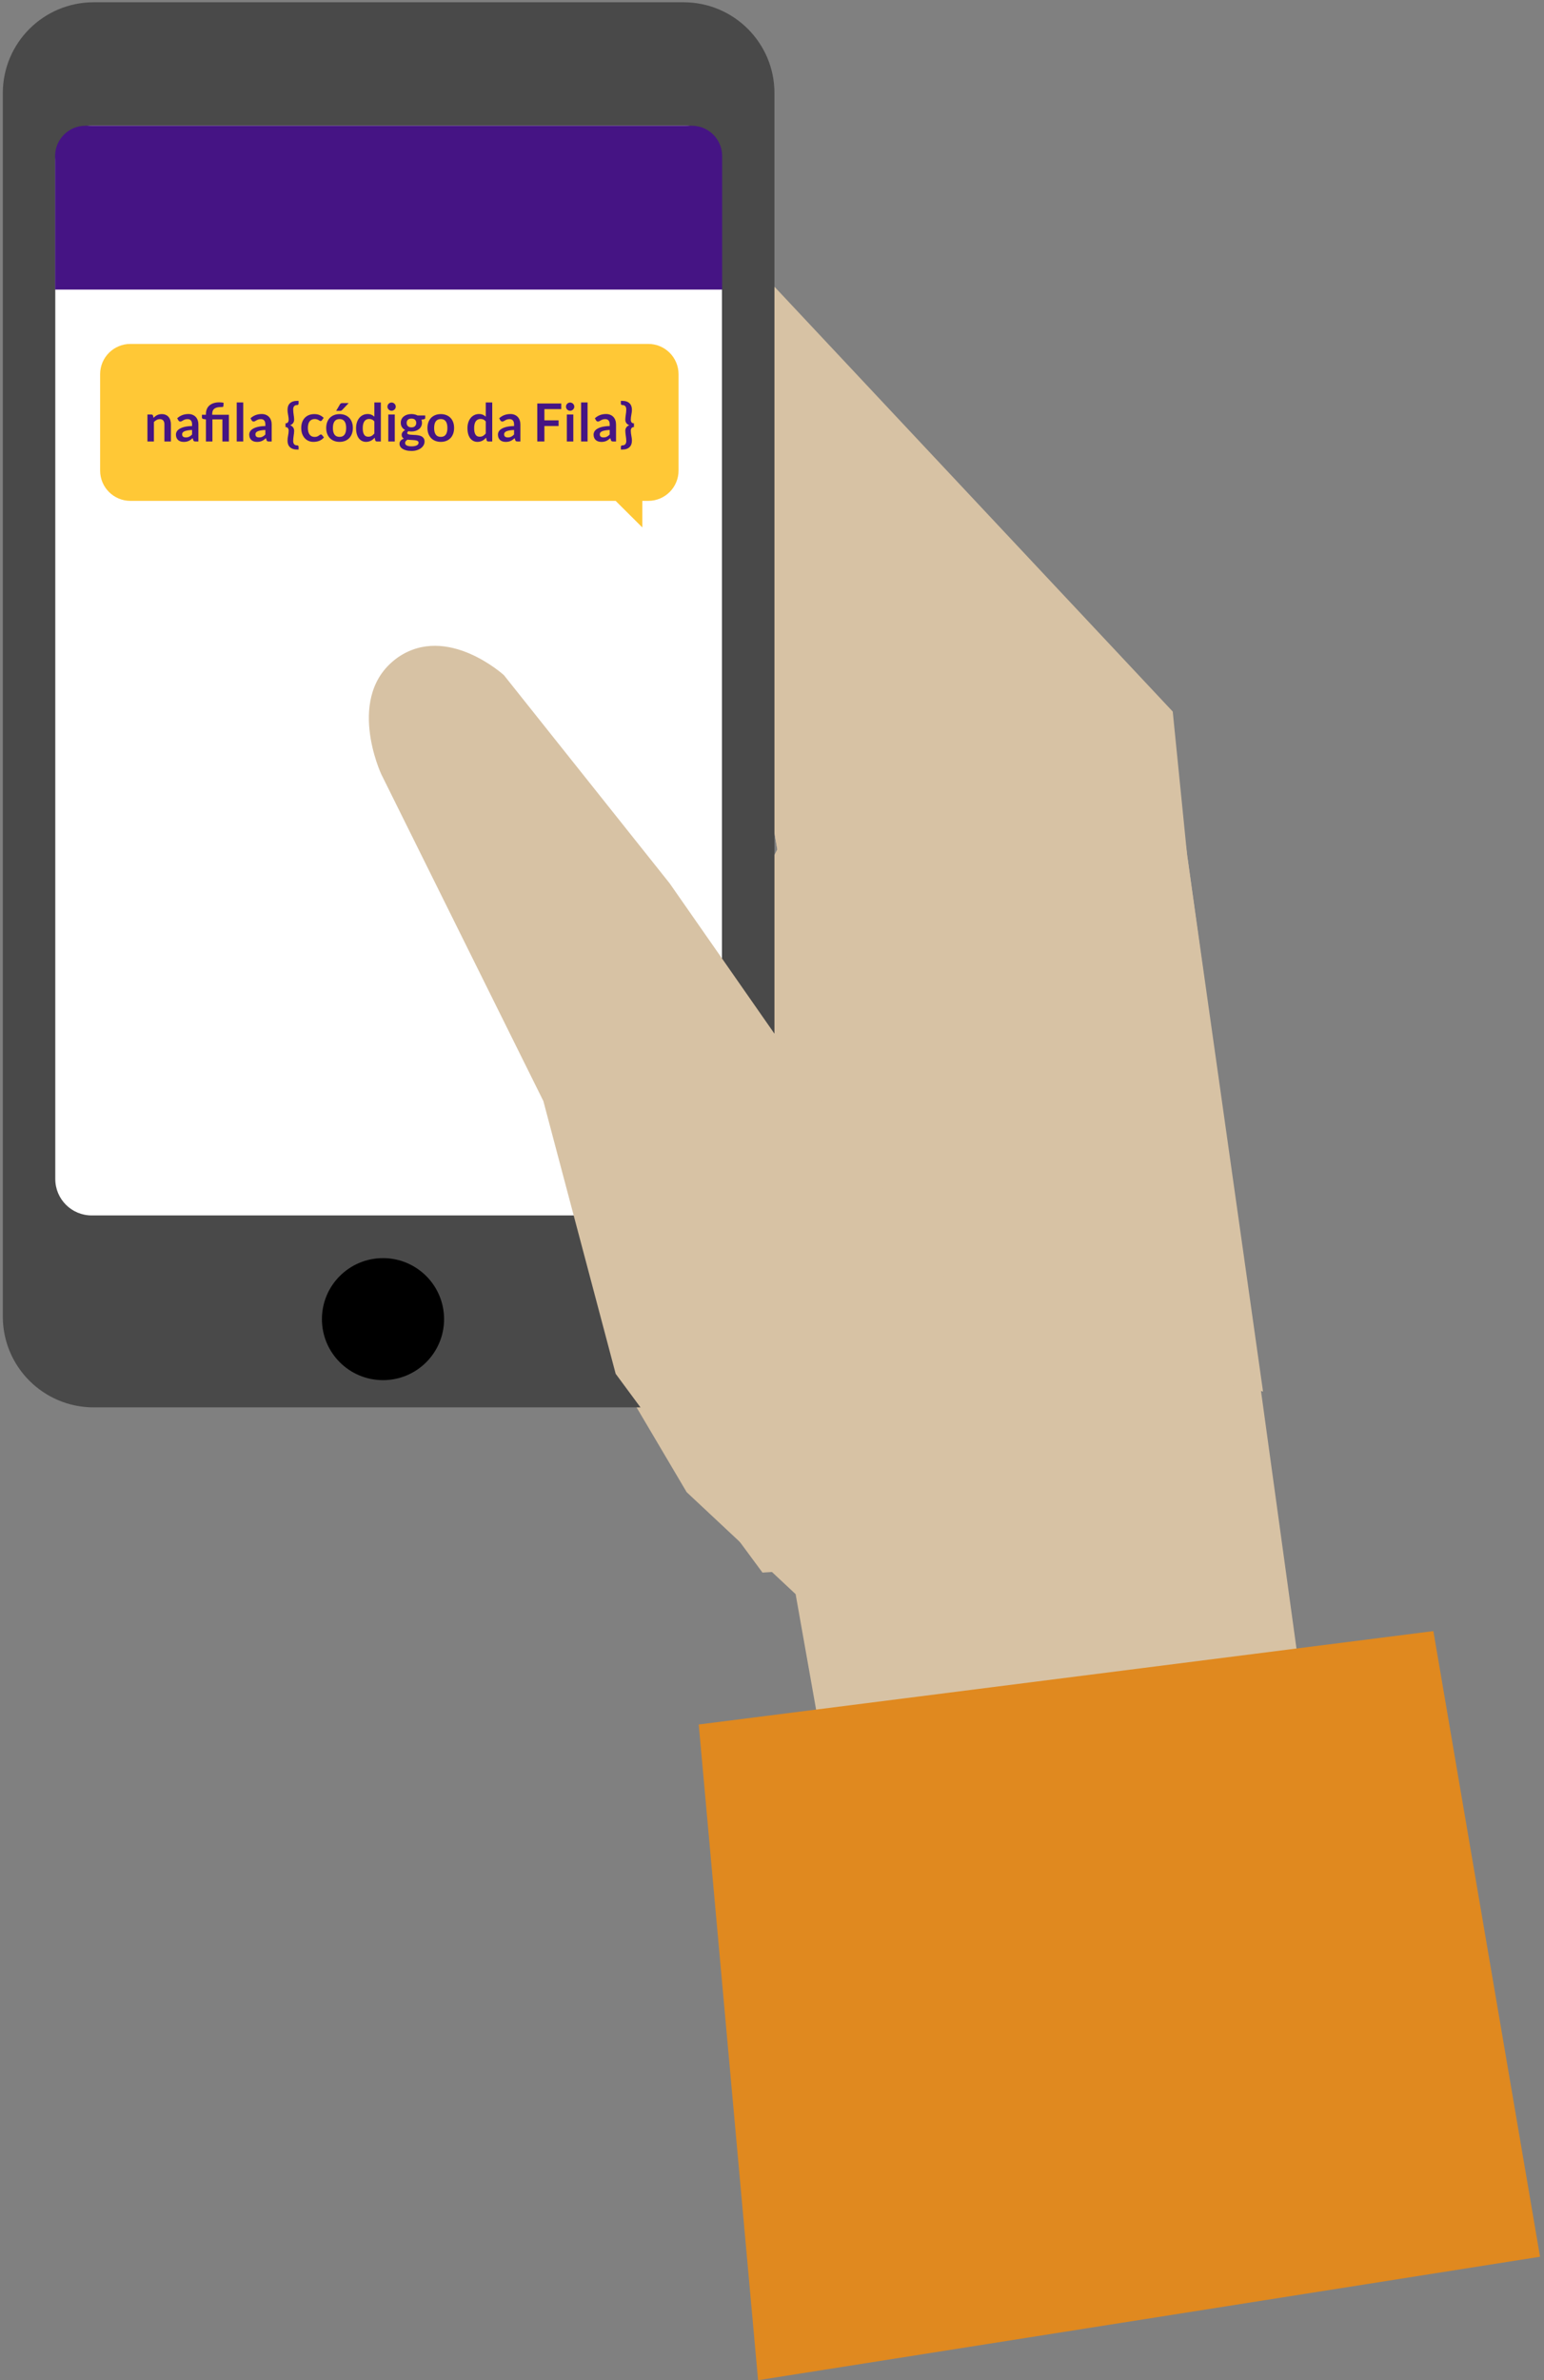 <svg width="375" height="578" viewBox="0 0 375 578" fill="none" xmlns="http://www.w3.org/2000/svg">
<rect x="0" y="0" width="375" height="578" fill="#808080" stroke="none"/>
<path d="M170.465 98.707L285.307 185.662L317.97 422.735L200.969 430.734L193.238 387.118L166.774 362.353L136.27 310.737L188.781 206.252L170.465 98.707Z" fill="#D7C2A4"/>
<path d="M206.404 107.82L288.445 208.549L306.761 337.937C297.568 334.876 288.932 336.963 278.903 337.38C260.078 337.691 241.307 339.505 222.771 342.806C201.878 346.841 181.681 349.763 161.136 352.406L136.482 310.668L225.139 210.148L206.404 107.82Z" fill="#D7C2A4"/>
<path d="M169.708 50.014L284.829 172.794L293.743 261.696L188.79 206.254L169.987 95.926L169.708 95.439V50.014Z" fill="#D7C2A4"/>
<path d="M22.762 0.553H166.019C178.211 0.553 188.096 10.426 188.096 22.604V319.711C188.096 331.89 178.211 341.763 166.019 341.763H22.762C10.569 341.763 0.685 331.89 0.685 319.711V22.604C0.685 10.426 10.569 0.553 22.762 0.553Z" fill="#494949"/>
<path d="M22.272 30.533H166.504C171.389 30.533 175.349 34.489 175.349 39.368V286.319C175.349 291.198 171.389 295.153 166.504 295.153H22.272C17.387 295.153 13.428 291.198 13.428 286.319V39.368C13.428 34.489 17.387 30.533 22.272 30.533Z" fill="white"/>
<path d="M93.021 335.152C84.829 335.152 78.187 328.518 78.187 320.335C78.187 312.151 84.829 305.518 93.021 305.518C101.214 305.518 107.855 312.151 107.855 320.335C107.855 328.518 101.214 335.152 93.021 335.152Z" fill="black"/>
<path d="M169.704 418.768L348.131 396.09L374.038 548.017L184.12 577.999L169.704 418.768Z" fill="#E0891F"/>
<path d="M229.976 378.936L185.192 381.885L149.532 333.608L131.969 267.377L92.603 188.013C92.603 188.013 83.615 168.8 96.668 159.619C108.629 151.389 122.391 163.954 122.391 163.954L162.626 214.486L229.71 310.708C229.71 310.708 244.18 376.14 229.976 378.936Z" fill="#D7C2A4"/>
<path fill-rule="evenodd" clip-rule="evenodd" d="M20.742 30.535C16.678 30.535 13.383 33.83 13.383 37.894V45.639H13.383V70.323H175.393V53.408C175.393 53.399 175.393 53.39 175.393 53.382V37.894C175.393 33.83 172.099 30.535 168.034 30.535H20.742Z" fill="#451484"/>
<path fill-rule="evenodd" clip-rule="evenodd" d="M31.677 83.516C27.612 83.516 24.317 86.81 24.317 90.875V114.272C24.317 118.337 27.612 121.631 31.677 121.631H149.522L156.001 128.08V121.631H157.443C161.507 121.631 164.802 118.337 164.802 114.272V90.875C164.802 86.81 161.507 83.516 157.443 83.516H31.677Z" fill="#FFC836"/>
<path d="M35.807 107.206V100.663H36.77C36.974 100.663 37.108 100.758 37.172 100.95L37.28 101.466C37.412 101.33 37.55 101.207 37.694 101.096C37.843 100.986 37.998 100.89 38.16 100.809C38.326 100.729 38.502 100.667 38.69 100.624C38.877 100.582 39.081 100.561 39.302 100.561C39.659 100.561 39.976 100.622 40.252 100.746C40.528 100.865 40.758 101.035 40.941 101.256C41.128 101.473 41.268 101.734 41.362 102.04C41.46 102.342 41.508 102.676 41.508 103.042V107.206H39.933V103.042C39.933 102.642 39.84 102.334 39.653 102.117C39.47 101.896 39.193 101.785 38.823 101.785C38.551 101.785 38.296 101.847 38.058 101.97C37.82 102.094 37.595 102.261 37.382 102.474V107.206H35.807Z" fill="#451583"/>
<path d="M48.184 107.206H47.476C47.328 107.206 47.211 107.185 47.126 107.143C47.041 107.096 46.977 107.005 46.934 106.868L46.794 106.403C46.628 106.552 46.465 106.683 46.303 106.798C46.146 106.909 45.982 107.002 45.812 107.079C45.642 107.155 45.461 107.213 45.27 107.251C45.078 107.289 44.866 107.309 44.632 107.309C44.355 107.309 44.1 107.272 43.867 107.2C43.633 107.124 43.431 107.011 43.261 106.862C43.095 106.713 42.965 106.528 42.872 106.307C42.778 106.086 42.731 105.829 42.731 105.535C42.731 105.289 42.795 105.046 42.923 104.808C43.054 104.566 43.271 104.349 43.573 104.158C43.875 103.962 44.277 103.801 44.779 103.673C45.28 103.546 45.903 103.473 46.647 103.456V103.074C46.647 102.636 46.554 102.312 46.367 102.104C46.184 101.892 45.916 101.785 45.563 101.785C45.308 101.785 45.095 101.815 44.925 101.875C44.755 101.934 44.606 102.002 44.479 102.079C44.355 102.151 44.241 102.217 44.134 102.276C44.028 102.336 43.911 102.366 43.784 102.366C43.677 102.366 43.586 102.338 43.509 102.283C43.433 102.227 43.371 102.159 43.324 102.079L43.037 101.575C43.79 100.886 44.698 100.542 45.761 100.542C46.144 100.542 46.484 100.605 46.781 100.733C47.083 100.856 47.338 101.031 47.547 101.256C47.755 101.477 47.912 101.743 48.019 102.053C48.129 102.364 48.184 102.704 48.184 103.074V107.206ZM45.123 106.224C45.285 106.224 45.433 106.209 45.569 106.18C45.706 106.15 45.833 106.105 45.952 106.046C46.075 105.986 46.192 105.914 46.303 105.829C46.418 105.74 46.532 105.635 46.647 105.516V104.413C46.188 104.434 45.803 104.475 45.493 104.534C45.187 104.589 44.94 104.662 44.753 104.751C44.566 104.84 44.432 104.944 44.351 105.064C44.275 105.183 44.236 105.312 44.236 105.453C44.236 105.729 44.317 105.927 44.479 106.046C44.645 106.165 44.859 106.224 45.123 106.224Z" fill="#451583"/>
<path d="M50.014 107.206V101.849L49.446 101.76C49.323 101.738 49.223 101.696 49.147 101.632C49.074 101.568 49.038 101.479 49.038 101.364V100.72H50.014V100.51C50.014 100.11 50.08 99.74 50.212 99.4C50.344 99.055 50.543 98.758 50.811 98.507C51.079 98.256 51.417 98.061 51.825 97.92C52.234 97.776 52.716 97.703 53.273 97.703C53.452 97.703 53.635 97.714 53.822 97.735C54.009 97.752 54.17 97.782 54.306 97.825L54.255 98.641C54.247 98.739 54.194 98.798 54.096 98.82C53.998 98.837 53.877 98.845 53.732 98.845C53.32 98.845 52.973 98.881 52.693 98.954C52.416 99.026 52.191 99.134 52.017 99.279C51.847 99.419 51.723 99.598 51.647 99.814C51.575 100.027 51.538 100.276 51.538 100.561V100.72H55.595V107.206H54.019V101.843H51.589V107.206H50.014Z" fill="#451583"/>
<path d="M59.072 97.729V107.206H57.496V97.729H59.072Z" fill="#451583"/>
<path d="M65.985 107.206H65.277C65.129 107.206 65.012 107.185 64.927 107.143C64.841 107.096 64.778 107.005 64.735 106.868L64.595 106.403C64.429 106.552 64.265 106.683 64.104 106.798C63.946 106.909 63.783 107.002 63.613 107.079C63.443 107.155 63.262 107.213 63.071 107.251C62.879 107.289 62.667 107.309 62.433 107.309C62.156 107.309 61.901 107.272 61.667 107.2C61.434 107.124 61.232 107.011 61.062 106.862C60.896 106.713 60.766 106.528 60.672 106.307C60.579 106.086 60.532 105.829 60.532 105.535C60.532 105.289 60.596 105.046 60.724 104.808C60.855 104.566 61.072 104.349 61.374 104.158C61.676 103.962 62.078 103.801 62.579 103.673C63.081 103.546 63.704 103.473 64.448 103.456V103.074C64.448 102.636 64.355 102.312 64.168 102.104C63.985 101.892 63.717 101.785 63.364 101.785C63.109 101.785 62.896 101.815 62.726 101.875C62.556 101.934 62.407 102.002 62.28 102.079C62.156 102.151 62.042 102.217 61.935 102.276C61.829 102.336 61.712 102.366 61.584 102.366C61.478 102.366 61.387 102.338 61.31 102.283C61.234 102.227 61.172 102.159 61.125 102.079L60.838 101.575C61.591 100.886 62.499 100.542 63.562 100.542C63.944 100.542 64.284 100.605 64.582 100.733C64.884 100.856 65.139 101.031 65.347 101.256C65.556 101.477 65.713 101.743 65.819 102.053C65.93 102.364 65.985 102.704 65.985 103.074V107.206ZM62.924 106.224C63.085 106.224 63.234 106.209 63.37 106.18C63.506 106.15 63.634 106.105 63.753 106.046C63.876 105.986 63.993 105.914 64.104 105.829C64.219 105.74 64.333 105.635 64.448 105.516V104.413C63.989 104.434 63.604 104.475 63.294 104.534C62.988 104.589 62.741 104.662 62.554 104.751C62.367 104.84 62.233 104.944 62.152 105.064C62.076 105.183 62.037 105.312 62.037 105.453C62.037 105.729 62.118 105.927 62.28 106.046C62.446 106.165 62.66 106.224 62.924 106.224Z" fill="#451583"/>
<path d="M70.109 104.592C70.109 104.332 70.047 104.122 69.924 103.96C69.805 103.794 69.612 103.711 69.344 103.711V102.799C69.612 102.799 69.805 102.719 69.924 102.557C70.047 102.391 70.109 102.179 70.109 101.919C70.109 101.719 70.094 101.522 70.064 101.326C70.039 101.126 70.007 100.926 69.969 100.727C69.935 100.527 69.903 100.327 69.873 100.127C69.848 99.923 69.835 99.717 69.835 99.508C69.835 99.185 69.882 98.892 69.975 98.628C70.069 98.36 70.211 98.131 70.403 97.939C70.598 97.748 70.843 97.601 71.136 97.499C71.434 97.393 71.782 97.34 72.182 97.34H72.52V98.041C72.52 98.097 72.507 98.146 72.482 98.188C72.46 98.226 72.431 98.258 72.392 98.284C72.358 98.309 72.322 98.328 72.284 98.341C72.246 98.354 72.212 98.36 72.182 98.36H72.125C71.827 98.36 71.6 98.454 71.442 98.641C71.285 98.828 71.206 99.085 71.206 99.413C71.206 99.647 71.219 99.872 71.244 100.089C71.27 100.301 71.296 100.51 71.321 100.714C71.351 100.914 71.378 101.111 71.404 101.307C71.429 101.502 71.442 101.7 71.442 101.9C71.442 102.062 71.419 102.215 71.372 102.359C71.329 102.504 71.264 102.636 71.174 102.755C71.089 102.869 70.985 102.972 70.862 103.061C70.743 103.15 70.607 103.216 70.454 103.259C70.607 103.305 70.743 103.373 70.862 103.463C70.985 103.548 71.089 103.65 71.174 103.769C71.264 103.888 71.329 104.02 71.372 104.164C71.419 104.309 71.442 104.46 71.442 104.617C71.442 104.817 71.429 105.015 71.404 105.21C71.378 105.406 71.351 105.606 71.321 105.81C71.296 106.01 71.27 106.218 71.244 106.435C71.219 106.647 71.206 106.871 71.206 107.104C71.206 107.428 71.285 107.683 71.442 107.87C71.6 108.057 71.827 108.15 72.125 108.15H72.182C72.212 108.15 72.246 108.157 72.284 108.17C72.322 108.182 72.358 108.201 72.392 108.227C72.431 108.252 72.46 108.286 72.482 108.329C72.507 108.372 72.52 108.42 72.52 108.476V109.171H72.182C71.782 109.171 71.434 109.118 71.136 109.011C70.843 108.909 70.598 108.763 70.403 108.571C70.211 108.384 70.069 108.157 69.975 107.889C69.882 107.625 69.835 107.332 69.835 107.009C69.835 106.8 69.848 106.596 69.873 106.396C69.903 106.192 69.935 105.99 69.969 105.791C70.007 105.591 70.039 105.391 70.064 105.191C70.094 104.991 70.109 104.791 70.109 104.592Z" fill="#451583"/>
<path d="M78.199 102.047C78.153 102.106 78.106 102.153 78.059 102.187C78.016 102.221 77.953 102.238 77.868 102.238C77.787 102.238 77.708 102.215 77.632 102.168C77.555 102.117 77.464 102.062 77.357 102.002C77.251 101.938 77.124 101.883 76.975 101.836C76.83 101.785 76.649 101.76 76.433 101.76C76.156 101.76 75.914 101.811 75.706 101.913C75.497 102.011 75.323 102.153 75.183 102.34C75.046 102.527 74.944 102.755 74.876 103.023C74.808 103.286 74.774 103.586 74.774 103.922C74.774 104.271 74.811 104.581 74.883 104.853C74.959 105.125 75.068 105.355 75.208 105.542C75.348 105.725 75.518 105.865 75.718 105.963C75.918 106.056 76.143 106.103 76.394 106.103C76.645 106.103 76.847 106.073 77 106.014C77.157 105.95 77.289 105.882 77.396 105.81C77.502 105.733 77.593 105.665 77.67 105.606C77.751 105.542 77.84 105.51 77.938 105.51C78.065 105.51 78.161 105.559 78.225 105.657L78.678 106.231C78.503 106.435 78.314 106.607 78.11 106.747C77.906 106.883 77.693 106.994 77.472 107.079C77.255 107.16 77.03 107.217 76.796 107.251C76.562 107.285 76.331 107.302 76.101 107.302C75.697 107.302 75.316 107.228 74.959 107.079C74.602 106.926 74.29 106.705 74.022 106.416C73.758 106.126 73.548 105.774 73.39 105.357C73.237 104.936 73.161 104.458 73.161 103.922C73.161 103.441 73.229 102.997 73.365 102.589C73.505 102.176 73.709 101.821 73.977 101.524C74.245 101.222 74.577 100.986 74.972 100.816C75.368 100.646 75.822 100.561 76.337 100.561C76.826 100.561 77.253 100.639 77.619 100.797C77.989 100.954 78.32 101.179 78.614 101.473L78.199 102.047Z" fill="#451583"/>
<path d="M82.473 100.561C82.962 100.561 83.404 100.639 83.8 100.797C84.2 100.954 84.54 101.177 84.82 101.466C85.101 101.755 85.318 102.108 85.471 102.525C85.624 102.942 85.701 103.407 85.701 103.922C85.701 104.441 85.624 104.908 85.471 105.325C85.318 105.742 85.101 106.097 84.82 106.39C84.54 106.683 84.2 106.909 83.8 107.066C83.404 107.223 82.962 107.302 82.473 107.302C81.984 107.302 81.54 107.223 81.14 107.066C80.741 106.909 80.398 106.683 80.113 106.39C79.833 106.097 79.614 105.742 79.457 105.325C79.303 104.908 79.227 104.441 79.227 103.922C79.227 103.407 79.303 102.942 79.457 102.525C79.614 102.108 79.833 101.755 80.113 101.466C80.398 101.177 80.741 100.954 81.14 100.797C81.54 100.639 81.984 100.561 82.473 100.561ZM82.473 106.09C83.017 106.09 83.419 105.908 83.679 105.542C83.942 105.176 84.074 104.64 84.074 103.935C84.074 103.229 83.942 102.691 83.679 102.321C83.419 101.951 83.017 101.766 82.473 101.766C81.921 101.766 81.512 101.953 81.249 102.327C80.985 102.697 80.853 103.233 80.853 103.935C80.853 104.636 80.985 105.172 81.249 105.542C81.512 105.908 81.921 106.09 82.473 106.09ZM84.686 97.882L83.111 99.547C83.03 99.632 82.952 99.691 82.875 99.725C82.803 99.755 82.707 99.77 82.588 99.77H81.644L82.55 98.22C82.614 98.109 82.688 98.026 82.773 97.971C82.858 97.912 82.986 97.882 83.156 97.882H84.686Z" fill="#451583"/>
<path d="M91.534 107.206C91.33 107.206 91.197 107.111 91.133 106.919L91.005 106.288C90.869 106.441 90.727 106.579 90.578 106.703C90.429 106.826 90.267 106.932 90.093 107.022C89.923 107.111 89.738 107.179 89.538 107.226C89.343 107.277 89.13 107.302 88.9 107.302C88.543 107.302 88.216 107.228 87.918 107.079C87.621 106.93 87.363 106.715 87.147 106.435C86.934 106.15 86.768 105.799 86.649 105.382C86.534 104.966 86.477 104.489 86.477 103.954C86.477 103.469 86.543 103.018 86.674 102.602C86.806 102.185 86.996 101.824 87.242 101.517C87.489 101.211 87.784 100.973 88.129 100.803C88.473 100.629 88.86 100.542 89.29 100.542C89.655 100.542 89.968 100.601 90.227 100.72C90.486 100.835 90.718 100.99 90.922 101.186V97.729H92.498V107.206H91.534ZM89.436 106.052C89.763 106.052 90.042 105.984 90.272 105.848C90.501 105.712 90.718 105.518 90.922 105.268V102.334C90.744 102.117 90.548 101.964 90.335 101.875C90.127 101.785 89.902 101.741 89.659 101.741C89.421 101.741 89.204 101.785 89.009 101.875C88.817 101.964 88.654 102.1 88.518 102.283C88.386 102.461 88.284 102.691 88.212 102.972C88.139 103.248 88.103 103.575 88.103 103.954C88.103 104.336 88.133 104.662 88.192 104.93C88.256 105.193 88.346 105.41 88.46 105.58C88.575 105.746 88.715 105.867 88.881 105.944C89.047 106.016 89.232 106.052 89.436 106.052Z" fill="#451583"/>
<path d="M95.882 100.663V107.206H94.306V100.663H95.882ZM96.118 98.756C96.118 98.892 96.09 99.019 96.035 99.138C95.98 99.257 95.905 99.362 95.812 99.451C95.722 99.54 95.616 99.612 95.493 99.668C95.37 99.719 95.238 99.744 95.097 99.744C94.961 99.744 94.832 99.719 94.708 99.668C94.589 99.612 94.485 99.54 94.396 99.451C94.306 99.362 94.234 99.257 94.179 99.138C94.128 99.019 94.102 98.892 94.102 98.756C94.102 98.615 94.128 98.484 94.179 98.36C94.234 98.237 94.306 98.131 94.396 98.041C94.485 97.952 94.589 97.882 94.708 97.831C94.832 97.776 94.961 97.748 95.097 97.748C95.238 97.748 95.37 97.776 95.493 97.831C95.616 97.882 95.722 97.952 95.812 98.041C95.905 98.131 95.98 98.237 96.035 98.36C96.09 98.484 96.118 98.615 96.118 98.756Z" fill="#451583"/>
<path d="M99.932 100.548C100.212 100.548 100.476 100.578 100.722 100.637C100.969 100.693 101.194 100.775 101.399 100.886H103.28V101.473C103.28 101.571 103.255 101.647 103.203 101.702C103.152 101.758 103.065 101.796 102.942 101.817L102.355 101.926C102.398 102.036 102.43 102.153 102.451 102.276C102.476 102.4 102.489 102.529 102.489 102.665C102.489 102.989 102.423 103.282 102.291 103.546C102.164 103.805 101.985 104.026 101.756 104.209C101.53 104.392 101.26 104.534 100.946 104.636C100.635 104.734 100.297 104.783 99.932 104.783C99.685 104.783 99.445 104.759 99.211 104.713C99.007 104.836 98.905 104.974 98.905 105.127C98.905 105.259 98.964 105.357 99.083 105.421C99.207 105.48 99.366 105.523 99.562 105.548C99.761 105.574 99.987 105.591 100.238 105.599C100.489 105.603 100.746 105.616 101.009 105.638C101.273 105.659 101.53 105.697 101.781 105.752C102.032 105.803 102.255 105.886 102.451 106.001C102.651 106.116 102.81 106.273 102.929 106.473C103.053 106.669 103.114 106.922 103.114 107.232C103.114 107.521 103.042 107.802 102.897 108.074C102.757 108.346 102.551 108.588 102.279 108.801C102.011 109.014 101.681 109.184 101.29 109.311C100.899 109.443 100.452 109.509 99.951 109.509C99.453 109.509 99.022 109.46 98.656 109.362C98.29 109.269 97.986 109.141 97.744 108.98C97.506 108.822 97.327 108.639 97.208 108.431C97.089 108.223 97.03 108.006 97.03 107.78C97.03 107.474 97.123 107.217 97.31 107.009C97.497 106.8 97.757 106.635 98.088 106.511C97.927 106.422 97.797 106.303 97.699 106.154C97.602 106.005 97.553 105.812 97.553 105.574C97.553 105.476 97.57 105.376 97.604 105.274C97.638 105.168 97.689 105.064 97.757 104.961C97.829 104.859 97.918 104.764 98.025 104.674C98.131 104.581 98.256 104.498 98.401 104.426C98.069 104.247 97.808 104.009 97.616 103.711C97.429 103.414 97.336 103.065 97.336 102.665C97.336 102.342 97.4 102.051 97.527 101.792C97.659 101.528 97.84 101.305 98.069 101.122C98.303 100.935 98.577 100.792 98.892 100.695C99.211 100.597 99.557 100.548 99.932 100.548ZM101.66 107.5C101.66 107.372 101.622 107.268 101.545 107.187C101.469 107.107 101.365 107.045 101.233 107.002C101.101 106.956 100.946 106.922 100.767 106.9C100.593 106.879 100.406 106.864 100.206 106.856C100.01 106.843 99.806 106.832 99.594 106.824C99.385 106.811 99.183 106.792 98.988 106.766C98.809 106.864 98.665 106.981 98.554 107.117C98.448 107.249 98.394 107.402 98.394 107.576C98.394 107.691 98.422 107.798 98.477 107.895C98.537 107.997 98.628 108.085 98.752 108.157C98.879 108.229 99.043 108.284 99.243 108.323C99.443 108.365 99.687 108.386 99.976 108.386C100.27 108.386 100.523 108.363 100.735 108.316C100.948 108.274 101.122 108.212 101.258 108.131C101.399 108.055 101.501 107.961 101.564 107.851C101.628 107.744 101.66 107.627 101.66 107.5ZM99.932 103.775C100.127 103.775 100.297 103.75 100.442 103.699C100.586 103.643 100.705 103.569 100.799 103.475C100.897 103.382 100.969 103.269 101.016 103.137C101.067 103.006 101.092 102.861 101.092 102.704C101.092 102.381 100.995 102.125 100.799 101.938C100.608 101.747 100.319 101.651 99.932 101.651C99.545 101.651 99.253 101.747 99.058 101.938C98.867 102.125 98.771 102.381 98.771 102.704C98.771 102.857 98.794 102.999 98.841 103.131C98.892 103.263 98.964 103.378 99.058 103.475C99.156 103.569 99.277 103.643 99.421 103.699C99.57 103.75 99.74 103.775 99.932 103.775Z" fill="#451583"/>
<path d="M107.063 100.561C107.552 100.561 107.994 100.639 108.39 100.797C108.789 100.954 109.13 101.177 109.41 101.466C109.691 101.755 109.908 102.108 110.061 102.525C110.214 102.942 110.29 103.407 110.29 103.922C110.29 104.441 110.214 104.908 110.061 105.325C109.908 105.742 109.691 106.097 109.41 106.39C109.13 106.683 108.789 106.909 108.39 107.066C107.994 107.223 107.552 107.302 107.063 107.302C106.574 107.302 106.13 107.223 105.73 107.066C105.33 106.909 104.988 106.683 104.703 106.39C104.423 106.097 104.204 105.742 104.046 105.325C103.893 104.908 103.817 104.441 103.817 103.922C103.817 103.407 103.893 102.942 104.046 102.525C104.204 102.108 104.423 101.755 104.703 101.466C104.988 101.177 105.33 100.954 105.73 100.797C106.13 100.639 106.574 100.561 107.063 100.561ZM107.063 106.09C107.607 106.09 108.009 105.908 108.269 105.542C108.532 105.176 108.664 104.64 108.664 103.935C108.664 103.229 108.532 102.691 108.269 102.321C108.009 101.951 107.607 101.766 107.063 101.766C106.51 101.766 106.102 101.953 105.839 102.327C105.575 102.697 105.443 103.233 105.443 103.935C105.443 104.636 105.575 105.172 105.839 105.542C106.102 105.908 106.51 106.09 107.063 106.09Z" fill="#451583"/>
<path d="M118.591 107.206C118.387 107.206 118.253 107.111 118.189 106.919L118.061 106.288C117.925 106.441 117.783 106.579 117.634 106.703C117.485 106.826 117.324 106.932 117.149 107.022C116.979 107.111 116.794 107.179 116.595 107.226C116.399 107.277 116.186 107.302 115.957 107.302C115.6 107.302 115.272 107.228 114.975 107.079C114.677 106.93 114.42 106.715 114.203 106.435C113.99 106.15 113.824 105.799 113.705 105.382C113.591 104.966 113.533 104.489 113.533 103.954C113.533 103.469 113.599 103.018 113.731 102.602C113.863 102.185 114.052 101.824 114.298 101.517C114.545 101.211 114.841 100.973 115.185 100.803C115.529 100.629 115.916 100.542 116.346 100.542C116.711 100.542 117.024 100.601 117.283 100.72C117.543 100.835 117.774 100.99 117.979 101.186V97.729H119.554V107.206H118.591ZM116.492 106.052C116.82 106.052 117.098 105.984 117.328 105.848C117.558 105.712 117.774 105.518 117.979 105.268V102.334C117.8 102.117 117.604 101.964 117.392 101.875C117.183 101.785 116.958 101.741 116.716 101.741C116.478 101.741 116.261 101.785 116.065 101.875C115.874 101.964 115.71 102.1 115.574 102.283C115.442 102.461 115.34 102.691 115.268 102.972C115.196 103.248 115.159 103.575 115.159 103.954C115.159 104.336 115.189 104.662 115.249 104.93C115.313 105.193 115.402 105.41 115.517 105.58C115.631 105.746 115.772 105.867 115.938 105.944C116.103 106.016 116.288 106.052 116.492 106.052Z" fill="#451583"/>
<path d="M126.389 107.206H125.681C125.532 107.206 125.415 107.185 125.33 107.143C125.245 107.096 125.181 107.005 125.139 106.868L124.998 106.403C124.832 106.552 124.669 106.683 124.507 106.798C124.35 106.909 124.186 107.002 124.016 107.079C123.846 107.155 123.665 107.213 123.474 107.251C123.283 107.289 123.07 107.309 122.836 107.309C122.56 107.309 122.305 107.272 122.071 107.2C121.837 107.124 121.635 107.011 121.465 106.862C121.299 106.713 121.169 106.528 121.076 106.307C120.982 106.086 120.935 105.829 120.935 105.535C120.935 105.289 120.999 105.046 121.127 104.808C121.259 104.566 121.475 104.349 121.777 104.158C122.079 103.962 122.481 103.801 122.983 103.673C123.485 103.546 124.107 103.473 124.852 103.456V103.074C124.852 102.636 124.758 102.312 124.571 102.104C124.388 101.892 124.12 101.785 123.767 101.785C123.512 101.785 123.3 101.815 123.129 101.875C122.959 101.934 122.811 102.002 122.683 102.079C122.56 102.151 122.445 102.217 122.339 102.276C122.232 102.336 122.115 102.366 121.988 102.366C121.882 102.366 121.79 102.338 121.714 102.283C121.637 102.227 121.575 102.159 121.529 102.079L121.242 101.575C121.994 100.886 122.902 100.542 123.965 100.542C124.348 100.542 124.688 100.605 124.985 100.733C125.287 100.856 125.542 101.031 125.751 101.256C125.959 101.477 126.116 101.743 126.223 102.053C126.333 102.364 126.389 102.704 126.389 103.074V107.206ZM123.327 106.224C123.489 106.224 123.638 106.209 123.774 106.18C123.91 106.15 124.037 106.105 124.156 106.046C124.28 105.986 124.397 105.914 124.507 105.829C124.622 105.74 124.737 105.635 124.852 105.516V104.413C124.392 104.434 124.008 104.475 123.697 104.534C123.391 104.589 123.144 104.662 122.957 104.751C122.77 104.84 122.636 104.944 122.555 105.064C122.479 105.183 122.441 105.312 122.441 105.453C122.441 105.729 122.521 105.927 122.683 106.046C122.849 106.165 123.064 106.224 123.327 106.224Z" fill="#451583"/>
<path d="M136.31 97.984V99.349H132.222V102.079H135.672V103.45H132.222V107.206H130.493V97.984H136.31Z" fill="#451583"/>
<path d="M139.244 100.663V107.206H137.669V100.663H139.244ZM139.48 98.756C139.48 98.892 139.453 99.019 139.397 99.138C139.342 99.257 139.268 99.362 139.174 99.451C139.085 99.54 138.978 99.612 138.855 99.668C138.732 99.719 138.6 99.744 138.46 99.744C138.324 99.744 138.194 99.719 138.071 99.668C137.952 99.612 137.847 99.54 137.758 99.451C137.669 99.362 137.597 99.257 137.541 99.138C137.49 99.019 137.465 98.892 137.465 98.756C137.465 98.615 137.49 98.484 137.541 98.36C137.597 98.237 137.669 98.131 137.758 98.041C137.847 97.952 137.952 97.882 138.071 97.831C138.194 97.776 138.324 97.748 138.46 97.748C138.6 97.748 138.732 97.776 138.855 97.831C138.978 97.882 139.085 97.952 139.174 98.041C139.268 98.131 139.342 98.237 139.397 98.36C139.453 98.484 139.48 98.615 139.48 98.756Z" fill="#451583"/>
<path d="M142.707 97.729V107.206H141.132V97.729H142.707Z" fill="#451583"/>
<path d="M149.621 107.206H148.913C148.764 107.206 148.647 107.185 148.562 107.143C148.477 107.096 148.413 107.005 148.371 106.868L148.23 106.403C148.064 106.552 147.901 106.683 147.739 106.798C147.582 106.909 147.418 107.002 147.248 107.079C147.078 107.155 146.897 107.213 146.706 107.251C146.515 107.289 146.302 107.309 146.068 107.309C145.792 107.309 145.537 107.272 145.303 107.2C145.069 107.124 144.867 107.011 144.697 106.862C144.531 106.713 144.401 106.528 144.308 106.307C144.214 106.086 144.168 105.829 144.168 105.535C144.168 105.289 144.231 105.046 144.359 104.808C144.491 104.566 144.708 104.349 145.009 104.158C145.311 103.962 145.713 103.801 146.215 103.673C146.717 103.546 147.34 103.473 148.084 103.456V103.074C148.084 102.636 147.99 102.312 147.803 102.104C147.62 101.892 147.352 101.785 146.999 101.785C146.744 101.785 146.532 101.815 146.362 101.875C146.191 101.934 146.043 102.002 145.915 102.079C145.792 102.151 145.677 102.217 145.571 102.276C145.464 102.336 145.347 102.366 145.22 102.366C145.114 102.366 145.022 102.338 144.946 102.283C144.869 102.227 144.807 102.159 144.761 102.079L144.474 101.575C145.226 100.886 146.134 100.542 147.197 100.542C147.58 100.542 147.92 100.605 148.218 100.733C148.519 100.856 148.775 101.031 148.983 101.256C149.191 101.477 149.349 101.743 149.455 102.053C149.565 102.364 149.621 102.704 149.621 103.074V107.206ZM146.559 106.224C146.721 106.224 146.87 106.209 147.006 106.18C147.142 106.15 147.269 106.105 147.388 106.046C147.512 105.986 147.629 105.914 147.739 105.829C147.854 105.74 147.969 105.635 148.084 105.516V104.413C147.624 104.434 147.24 104.475 146.929 104.534C146.623 104.589 146.376 104.662 146.189 104.751C146.002 104.84 145.868 104.944 145.788 105.064C145.711 105.183 145.673 105.312 145.673 105.453C145.673 105.729 145.754 105.927 145.915 106.046C146.081 106.165 146.296 106.224 146.559 106.224Z" fill="#451583"/>
<path d="M153.204 104.592C153.204 104.791 153.217 104.991 153.243 105.191C153.272 105.391 153.304 105.591 153.338 105.791C153.376 105.99 153.408 106.192 153.434 106.396C153.464 106.596 153.479 106.8 153.479 107.009C153.479 107.332 153.432 107.625 153.338 107.889C153.245 108.157 153.1 108.384 152.904 108.571C152.713 108.763 152.469 108.909 152.171 109.011C151.878 109.118 151.531 109.171 151.131 109.171H150.793V108.476C150.793 108.42 150.804 108.372 150.825 108.329C150.851 108.286 150.881 108.252 150.915 108.227C150.953 108.201 150.991 108.182 151.029 108.17C151.068 108.157 151.102 108.15 151.131 108.15H151.189C151.486 108.15 151.714 108.057 151.871 107.87C152.029 107.683 152.107 107.428 152.107 107.104C152.107 106.871 152.094 106.647 152.069 106.435C152.043 106.218 152.016 106.01 151.986 105.81C151.961 105.606 151.935 105.406 151.91 105.21C151.884 105.015 151.871 104.817 151.871 104.617C151.871 104.46 151.893 104.309 151.935 104.164C151.982 104.02 152.048 103.888 152.133 103.769C152.218 103.65 152.322 103.548 152.445 103.463C152.569 103.373 152.707 103.305 152.86 103.259C152.707 103.216 152.569 103.15 152.445 103.061C152.322 102.972 152.218 102.869 152.133 102.755C152.048 102.636 151.982 102.504 151.935 102.359C151.893 102.215 151.871 102.062 151.871 101.9C151.871 101.7 151.884 101.502 151.91 101.307C151.935 101.111 151.961 100.914 151.986 100.714C152.016 100.51 152.043 100.301 152.069 100.089C152.094 99.872 152.107 99.647 152.107 99.413C152.107 99.085 152.029 98.828 151.871 98.641C151.714 98.454 151.486 98.36 151.189 98.36H151.131C151.102 98.36 151.068 98.354 151.029 98.341C150.991 98.328 150.953 98.309 150.915 98.284C150.881 98.258 150.851 98.226 150.825 98.188C150.804 98.146 150.793 98.097 150.793 98.041V97.34H151.131C151.531 97.34 151.878 97.393 152.171 97.499C152.469 97.601 152.713 97.748 152.904 97.939C153.1 98.131 153.245 98.36 153.338 98.628C153.432 98.892 153.479 99.185 153.479 99.508C153.479 99.717 153.464 99.923 153.434 100.127C153.408 100.327 153.376 100.527 153.338 100.727C153.304 100.926 153.272 101.126 153.243 101.326C153.217 101.522 153.204 101.719 153.204 101.919C153.204 102.179 153.264 102.391 153.383 102.557C153.506 102.719 153.702 102.799 153.97 102.799V103.711C153.702 103.711 153.506 103.794 153.383 103.96C153.264 104.122 153.204 104.332 153.204 104.592Z" fill="#451583"/>
</svg>
